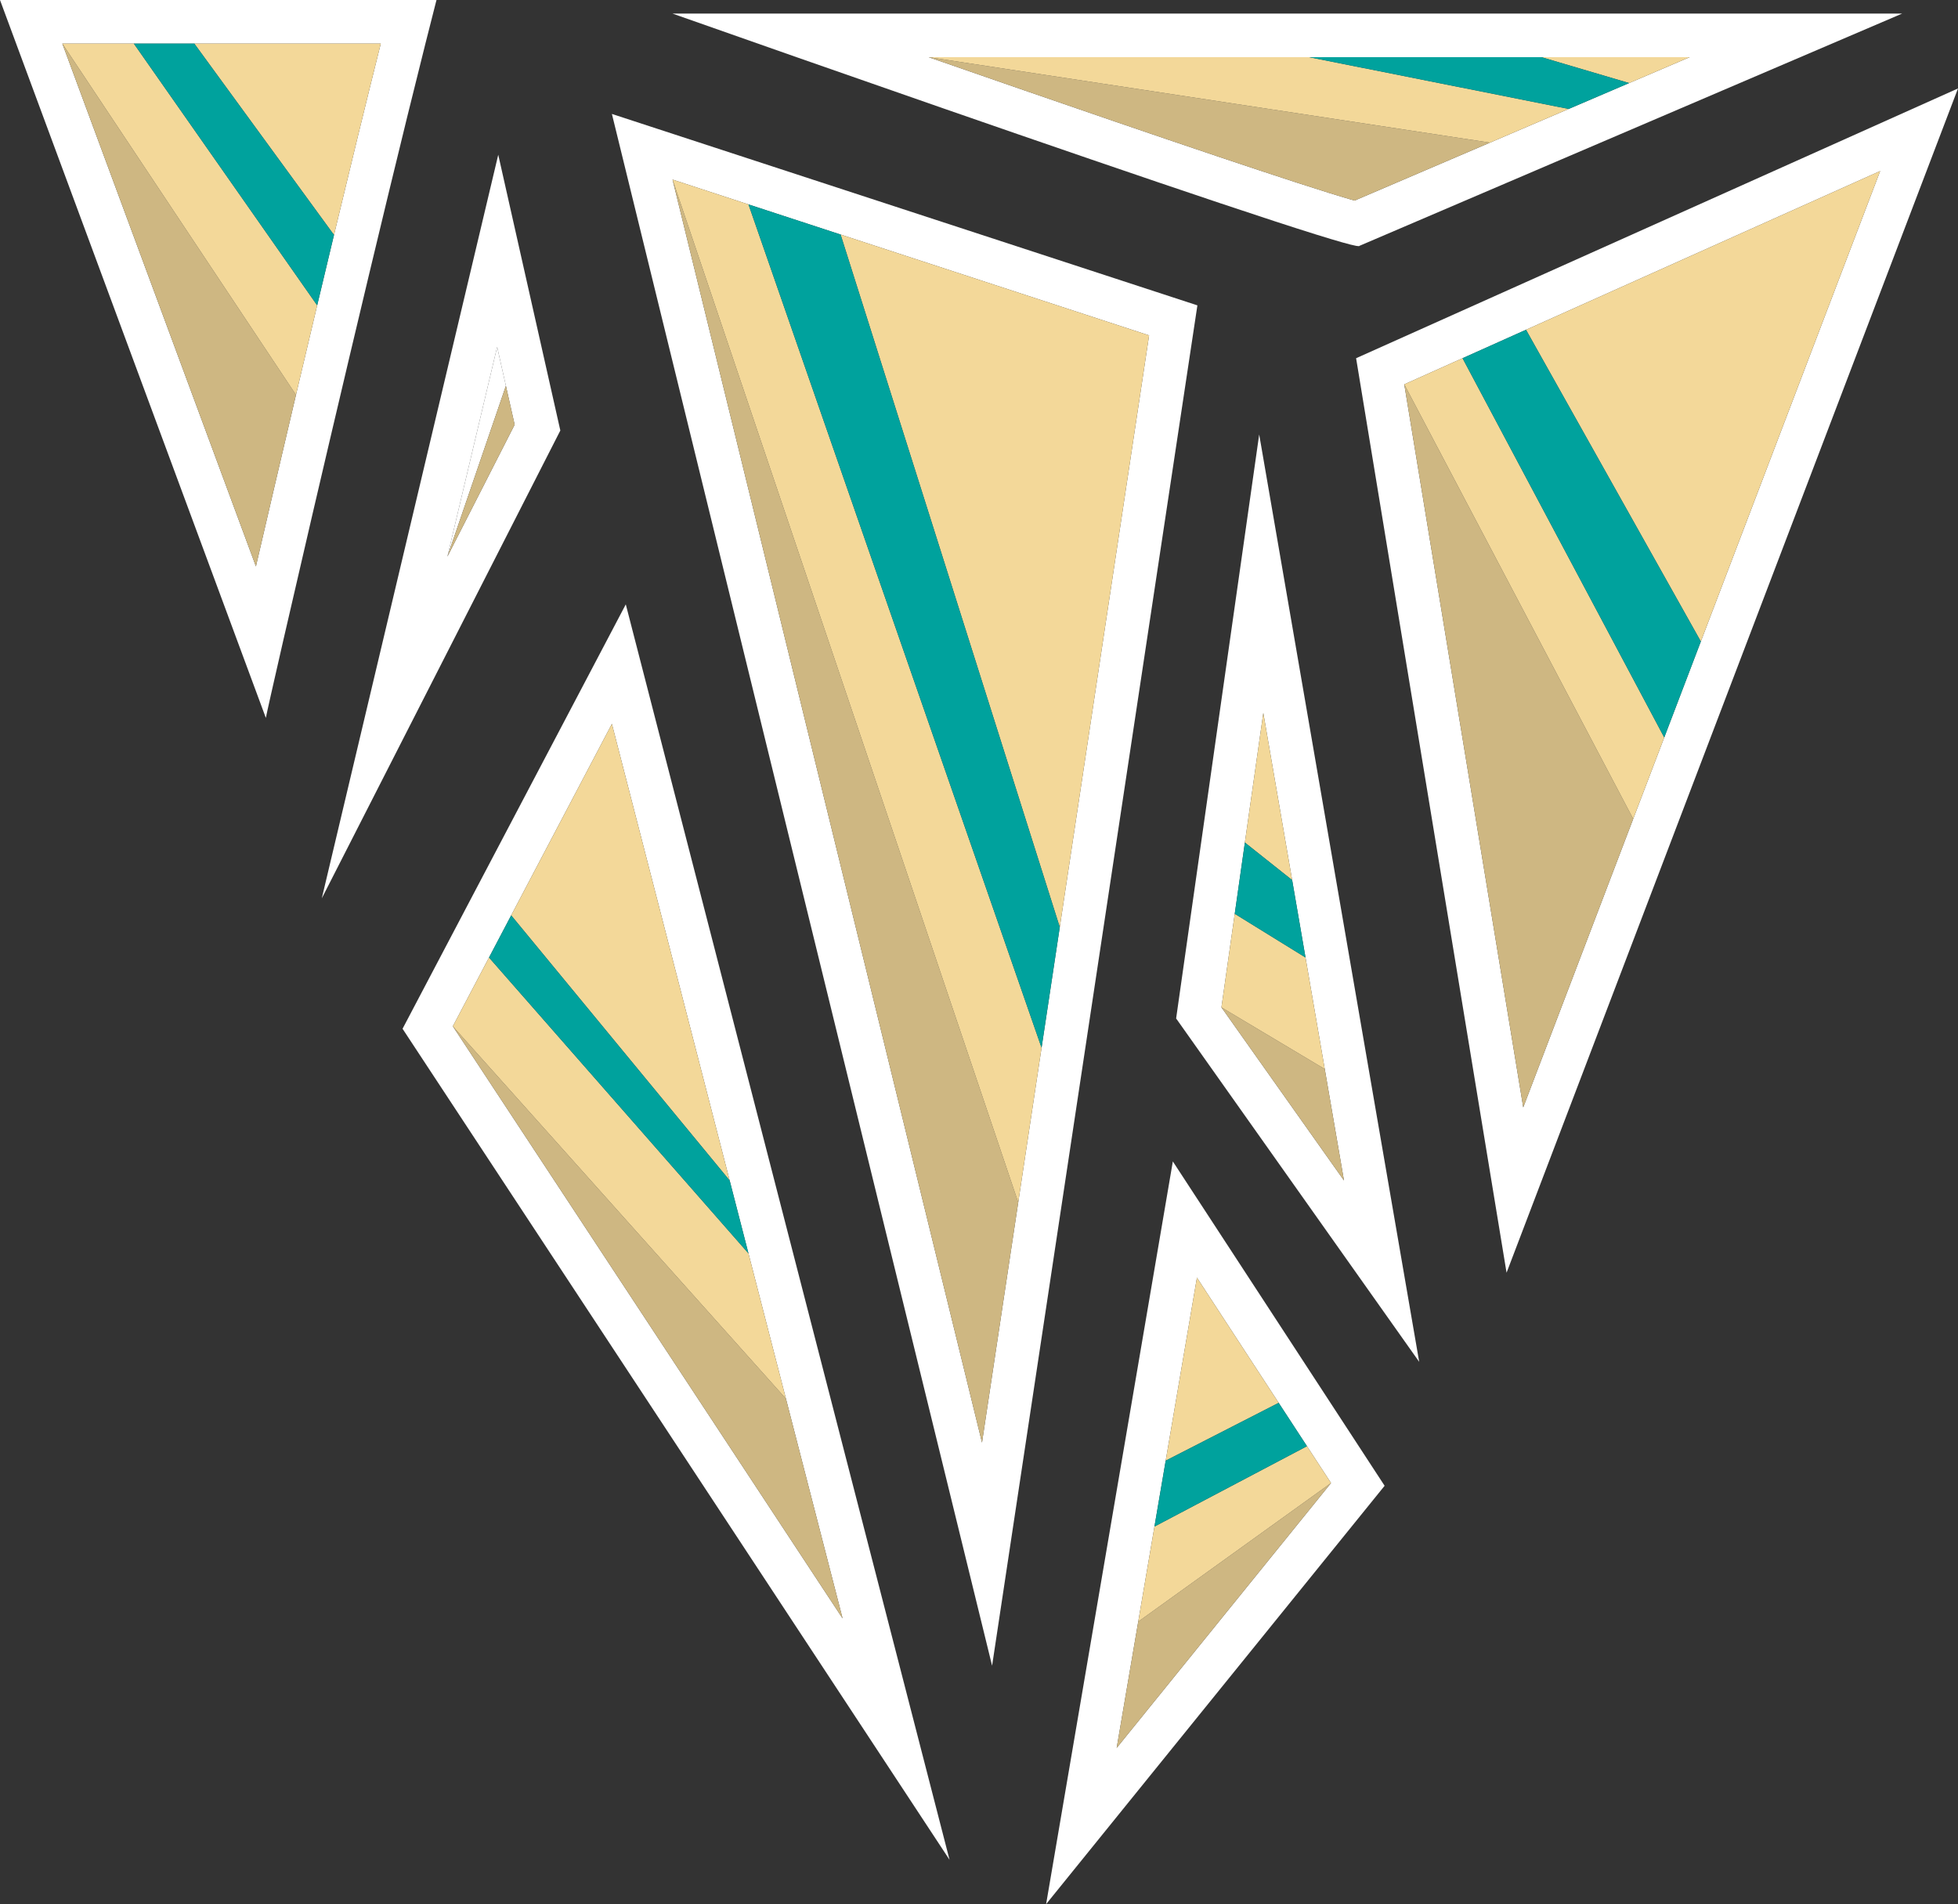 <svg viewBox="0 0 109 106" fill="none" xmlns="http://www.w3.org/2000/svg">
<rect x="0" y="0" width="109" height="106" fill="#333333" stroke="none"/>
<path fill-rule="evenodd" clip-rule="evenodd" d="M75.493 19.941L83.869 70.849L109 4.924L75.493 19.941ZM78.174 21.395L84.797 61.646L90.919 45.586L92.647 41.053L94.684 35.71L104.667 9.521L84.951 18.357L81.418 19.941L78.174 21.395Z" fill="white"/>
<path fill-rule="evenodd" clip-rule="evenodd" d="M75.679 13.686C75.679 13.709 75.615 13.708 75.493 13.686C75.166 13.627 74.42 13.414 73.346 13.079L73.269 13.056C67.92 11.387 54.703 6.813 44.34 3.182C41.82 2.3 39.469 1.473 37.44 0.757L105.888 0.757L75.679 13.686ZM94.061 3.183L85.812 3.183L72.877 3.183L51.693 3.182C55.214 4.407 58.803 5.648 62.115 6.782C66.095 8.145 69.665 9.348 72.235 10.181C73.524 10.599 74.539 10.916 75.222 11.113C75.288 11.133 75.35 11.15 75.407 11.166L82.946 7.94L87.326 6.065L90.693 4.624L94.061 3.183ZM75.928 11.3C75.928 11.3 75.926 11.3 75.918 11.298C75.924 11.299 75.928 11.3 75.928 11.3Z" fill="white"/>
<path fill-rule="evenodd" clip-rule="evenodd" d="M70.098 24.186L65.474 56.695L79.005 75.811L70.098 24.186ZM74.818 65.716L73.748 59.511L72.677 53.303L71.933 48.993L70.327 39.686L69.301 46.902L68.737 50.869L67.996 56.077L71.407 60.897L74.818 65.716Z" fill="white"/>
<path fill-rule="evenodd" clip-rule="evenodd" d="M58.236 106L77.08 82.71L65.291 64.654L58.236 106ZM62.164 97.305L74.097 82.557L72.758 80.506L71.183 78.093L66.632 71.123L64.893 81.312L64.267 84.981L63.364 90.274L62.164 97.305Z" fill="white"/>
<path fill-rule="evenodd" clip-rule="evenodd" d="M66.658 16.999L55.229 92.727L34.064 6.343L66.658 16.999ZM37.44 9.997L54.667 80.305L56.684 66.936L57.983 58.328L58.997 51.614L63.969 18.67L46.795 13.056L41.667 11.379L37.44 9.997Z" fill="white"/>
<path fill-rule="evenodd" clip-rule="evenodd" d="M22.41 57.269L34.837 33.644L52.861 103.533L22.41 57.269ZM34.064 40.297L28.457 50.956L27.223 53.303L25.209 57.131L46.907 90.096L43.753 77.865L41.667 69.776L40.62 65.716L34.064 40.297Z" fill="white"/>
<path fill-rule="evenodd" clip-rule="evenodd" d="M31.193 23.965L27.737 8.614L17.914 50.008L31.193 23.965ZM28.65 23.641L28.163 21.477L27.675 19.313L24.906 30.985L26.778 27.313L28.65 23.641Z" fill="white"/>
<path fill-rule="evenodd" clip-rule="evenodd" d="M15.771 35.645C17.492 28.144 21.128 12.579 23.683 2.426C23.896 1.577 24.102 0.765 24.299 0H0L14.8 39.965C14.83 39.783 15.192 38.172 15.771 35.645ZM14.247 31.53C14.889 28.754 15.657 25.462 16.477 21.982C16.861 20.351 17.257 18.678 17.657 16.999C17.968 15.691 18.281 14.379 18.593 13.079C19.501 9.298 20.399 5.615 21.198 2.426H10.816H7.45H3.469L14.247 31.53Z" fill="white"/>
<path d="M3.469 2.426L14.247 31.53C14.889 28.754 15.657 25.462 16.477 21.982L3.469 2.426Z" fill="#CEB782"/>
<path d="M25.209 57.131L46.907 90.096L43.753 77.865L25.209 57.131Z" fill="#CEB782"/>
<path fill-rule="evenodd" clip-rule="evenodd" d="M28.163 21.477L27.675 19.313L24.906 30.985L28.163 21.477Z" fill="white"/>
<path d="M26.778 27.313L28.65 23.641L28.163 21.477L24.906 30.985L26.778 27.313Z" fill="#CEB782"/>
<path d="M37.44 9.997L54.667 80.305L56.684 66.936L37.44 9.997Z" fill="#CEB782"/>
<path d="M51.693 3.182C55.214 4.407 58.803 5.648 62.115 6.782C66.095 8.145 69.665 9.348 72.235 10.181C73.524 10.599 74.539 10.916 75.222 11.113C75.288 11.133 75.35 11.15 75.407 11.166L82.946 7.94L51.693 3.182Z" fill="#CEB782"/>
<path d="M78.174 21.395L84.797 61.646L90.919 45.586L78.174 21.395Z" fill="#CEB782"/>
<path d="M67.996 56.077L71.407 60.897L74.818 65.716L73.748 59.511L67.996 56.077Z" fill="#CEB782"/>
<path d="M62.164 97.305L74.097 82.557L63.364 90.274L62.164 97.305Z" fill="#CEB782"/>
<path fill-rule="evenodd" clip-rule="evenodd" d="M46.795 13.056L63.969 18.67L58.997 51.614L46.795 13.056ZM41.667 11.379L37.44 9.997L56.684 66.936L57.983 58.328L41.667 11.379Z" fill="#F3D899"/>
<path fill-rule="evenodd" clip-rule="evenodd" d="M72.677 53.303L73.748 59.511L67.996 56.077L68.737 50.869L72.677 53.303ZM71.933 48.993L70.327 39.686L69.301 46.902L71.933 48.993Z" fill="#F3D899"/>
<path fill-rule="evenodd" clip-rule="evenodd" d="M84.951 18.357L104.667 9.521L94.684 35.71L84.951 18.357ZM81.418 19.941L78.174 21.395L90.919 45.586L92.647 41.053L81.418 19.941Z" fill="#F3D899"/>
<path d="M81.418 19.941L92.647 41.053L94.684 35.71L84.951 18.357L81.418 19.941Z" fill="#00A29D"/>
<path d="M68.737 50.869L72.677 53.303L71.933 48.993L69.301 46.902L68.737 50.869Z" fill="#00A29D"/>
<path d="M41.667 11.379L57.983 58.328L58.997 51.614L46.795 13.056L41.667 11.379Z" fill="#00A29D"/>
<path fill-rule="evenodd" clip-rule="evenodd" d="M85.812 3.183L94.061 3.183L90.693 4.624L85.812 3.183ZM72.877 3.183L51.693 3.182L82.946 7.94L87.326 6.065L72.877 3.183Z" fill="#F3D899"/>
<path d="M72.877 3.183L87.326 6.065L90.693 4.624L85.812 3.183L72.877 3.183Z" fill="#00A29D"/>
<path fill-rule="evenodd" clip-rule="evenodd" d="M17.657 16.999C17.257 18.678 16.861 20.351 16.477 21.982L3.469 2.426H7.45L17.657 16.999ZM18.593 13.079C19.501 9.298 20.399 5.615 21.198 2.426H10.816L18.593 13.079Z" fill="#F3D899"/>
<path d="M7.45 2.426L17.657 16.999C17.968 15.691 18.281 14.379 18.593 13.079L10.816 2.426H7.45Z" fill="#00A29D"/>
<path fill-rule="evenodd" clip-rule="evenodd" d="M28.457 50.956L34.064 40.297L40.62 65.716L28.457 50.956ZM27.223 53.303L25.209 57.131L43.753 77.865L41.667 69.776L27.223 53.303Z" fill="#F3D899"/>
<path d="M27.223 53.303L41.667 69.776L40.62 65.716L28.457 50.956L27.223 53.303Z" fill="#00A29D"/>
<path fill-rule="evenodd" clip-rule="evenodd" d="M72.758 80.506L74.097 82.557L63.364 90.274L64.267 84.981L72.758 80.506ZM71.183 78.093L66.632 71.123L64.893 81.312L71.183 78.093Z" fill="#F3D899"/>
<path d="M64.267 84.981L72.758 80.506L71.183 78.093L64.893 81.312L64.267 84.981Z" fill="#00A29D"/>
</svg>
